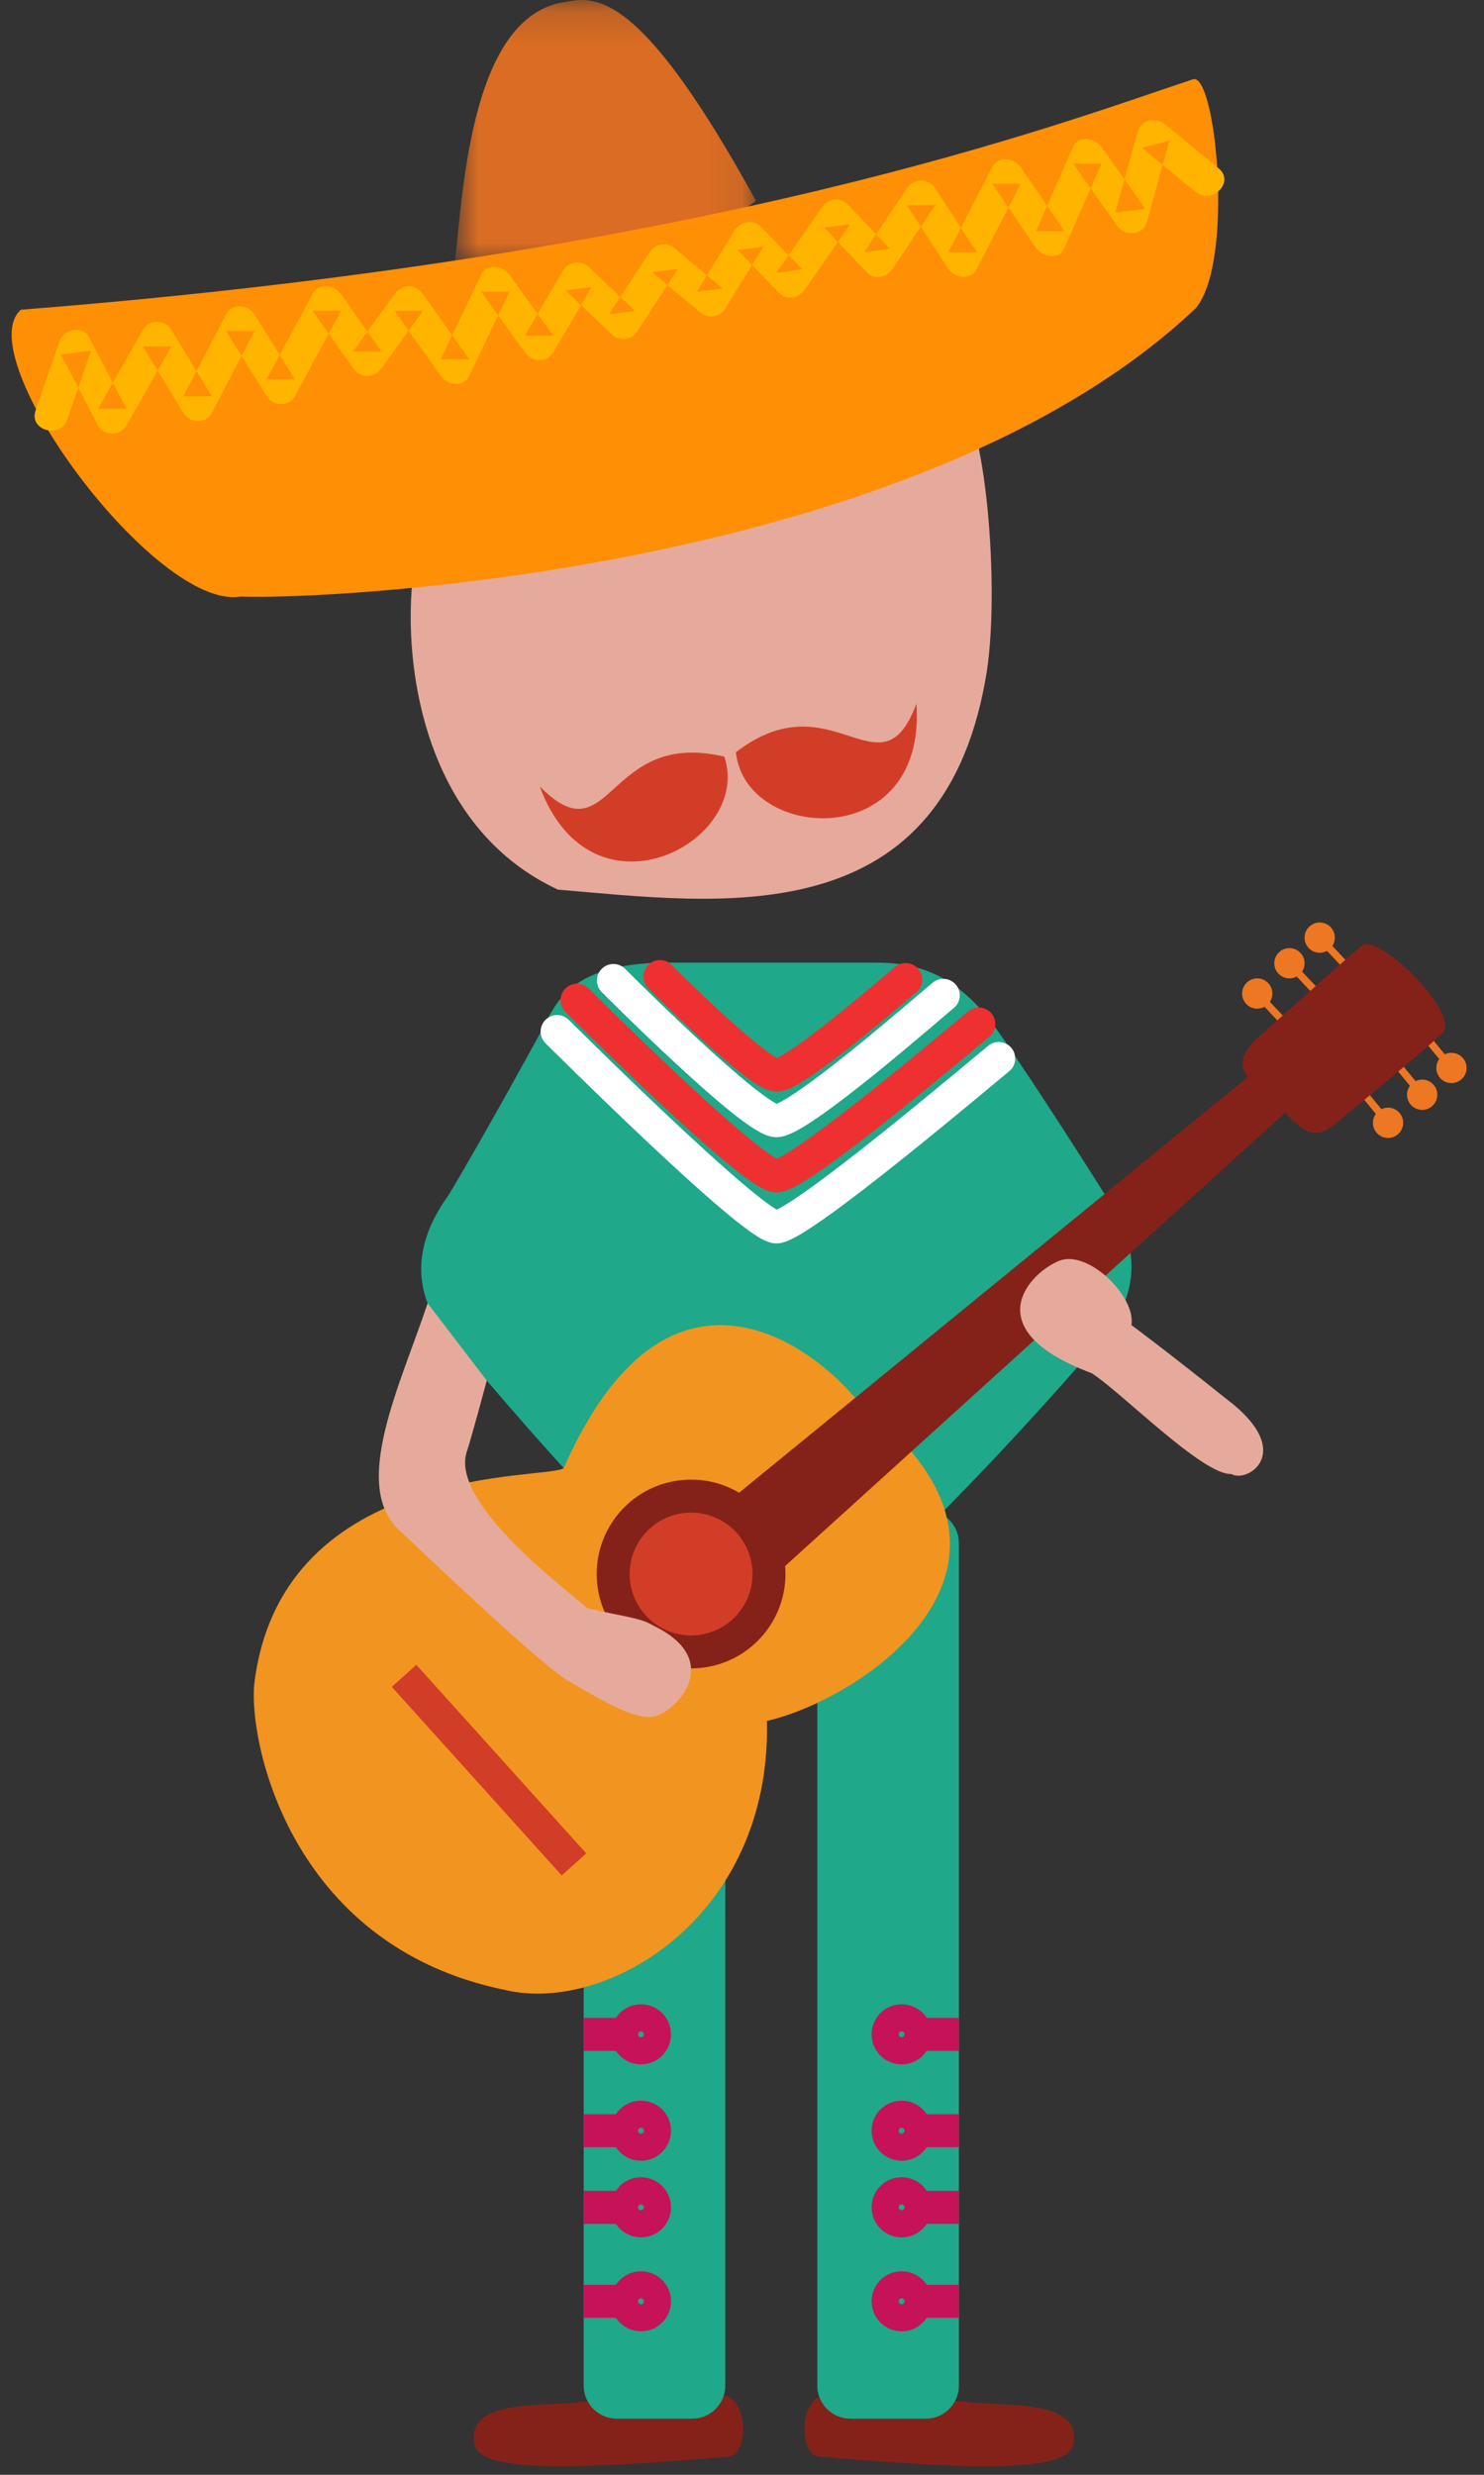 <?xml version="1.0" encoding="UTF-8" standalone="no"?>
<svg width="45px" height="75px" viewBox="0 0 45 75" version="1.1" xmlns="http://www.w3.org/2000/svg" xmlns:xlink="http://www.w3.org/1999/xlink">
    <rect x="0" y="0" width="45" height="75" fill="#333333" stroke="none"/>
    <!-- Generator: sketchtool 47.1 (45422) - http://www.bohemiancoding.com/sketch -->
    <title>4468926D-8EB5-41CD-8D17-AC6A2F212C40</title>
    <desc>Created with sketchtool.</desc>
    <defs>
        <polygon id="path-1" points="0.8 0.159 9.922 0.159 9.922 8.207 0.8 8.207 0.8 0.159"></polygon>
    </defs>
    <g id="Page-1" stroke="none" stroke-width="1" fill="none" fill-rule="evenodd">
        <g id="Cs12_2-3_Confirmation_photo" transform="translate(-42, -15)">
            <g id="charrito_green" transform="translate(42, 14.841)">
                <path d="M38.582,30.305 C38.561,30.557 38.341,30.746 38.087,30.726 C37.835,30.706 37.646,30.485 37.666,30.232 C37.687,29.979 37.908,29.791 38.161,29.811 C38.413,29.831 38.602,30.052 38.582,30.305" id="Fill-54" fill="#ED7722"></path>
                <polygon id="Fill-56" fill="#ED7722" points="38.93 30.97 38.769 31.121 38.05 30.357 38.211 30.205"></polygon>
                <path d="M39.558,29.388 C39.538,29.641 39.317,29.829 39.063,29.809 C38.811,29.789 38.623,29.568 38.642,29.315 C38.663,29.062 38.884,28.874 39.137,28.894 C39.39,28.914 39.578,29.135 39.558,29.388" id="Fill-58" fill="#ED7722"></path>
                <polygon id="Fill-60" fill="#ED7722" points="39.906 30.053 39.745 30.204 39.026 29.44 39.187 29.288"></polygon>
                <path d="M40.476,28.611 C40.456,28.863 40.235,29.052 39.981,29.032 C39.729,29.012 39.541,28.791 39.56,28.538 C39.581,28.285 39.802,28.097 40.055,28.117 C40.308,28.137 40.496,28.358 40.476,28.611" id="Fill-62" fill="#ED7722"></path>
                <polygon id="Fill-64" fill="#ED7722" points="40.824 29.276 40.663 29.427 39.944 28.663 40.105 28.511"></polygon>
                <path d="M42.113,33.728 C41.86,33.715 41.644,33.911 41.632,34.166 C41.62,34.417 41.816,34.633 42.068,34.645 C42.322,34.657 42.537,34.462 42.549,34.209 C42.562,33.956 42.366,33.74 42.113,33.728" id="Fill-66" fill="#ED7722"></path>
                <polygon id="Fill-68" fill="#ED7722" points="41.498 33.298 41.328 33.438 41.993 34.249 42.166 34.109"></polygon>
                <path d="M43.148,32.877 C42.895,32.865 42.678,33.06 42.666,33.314 C42.654,33.567 42.849,33.782 43.102,33.794 C43.355,33.806 43.572,33.611 43.584,33.358 C43.596,33.105 43.401,32.89 43.148,32.877" id="Fill-70" fill="#ED7722"></path>
                <polygon id="Fill-72" fill="#ED7722" points="42.532 32.447 42.361 32.588 43.027 33.398 43.199 33.258"></polygon>
                <path d="M44.035,32.066 C43.782,32.053 43.567,32.249 43.555,32.503 C43.542,32.755 43.737,32.97 43.99,32.983 C44.244,32.995 44.459,32.8 44.472,32.547 C44.484,32.294 44.288,32.079 44.035,32.066" id="Fill-74" fill="#ED7722"></path>
                <polygon id="Fill-76" fill="#ED7722" points="43.42 31.635 43.249 31.776 43.916 32.586 44.087 32.446"></polygon>
                <path d="M17.405,72.976 C16.261,73.072 14.212,72.921 14.373,74.156 C14.426,75.015 16.627,75.07 21.993,74.617 C22.691,74.693 22.744,72.976 21.993,72.761 C21.242,72.546 17.405,72.976 17.405,72.976" id="Fill-78" fill="#84221A"></path>
                <path d="M29.524,72.976 C30.668,73.072 32.717,72.921 32.556,74.156 C32.502,75.015 30.302,75.07 24.936,74.617 C24.238,74.693 24.185,72.976 24.936,72.761 C25.687,72.546 29.524,72.976 29.524,72.976" id="Fill-80" fill="#84221A"></path>
                <path d="M29.077,72.458 C29.077,73.009 28.627,73.458 28.077,73.458 L25.784,73.458 C25.234,73.458 24.784,73.009 24.784,72.458 L24.784,46.925 C24.784,46.376 25.234,45.925 25.784,45.925 L28.077,45.925 C28.627,45.925 29.077,46.376 29.077,46.925 L29.077,72.458 Z" id="Fill-82" fill="#1FA889"></path>
                <path d="M21.993,72.458 C21.993,73.009 21.543,73.458 20.993,73.458 L18.7,73.458 C18.15,73.458 17.7,73.009 17.7,72.458 L17.7,46.925 C17.7,46.376 18.15,45.925 18.7,45.925 L20.993,45.925 C21.543,45.925 21.993,46.376 21.993,46.925 L21.993,72.458 Z" id="Fill-84" fill="#1FA889"></path>
                <path d="M16.41,31.416 C16.848,30.604 17.234,29.273 20.485,29.332 L26.553,29.332 C27.73,29.332 28.998,29.604 30.266,31.416 C31.534,33.227 33.527,36.397 33.527,36.397 C33.799,36.849 35.033,38.389 33.708,40.382 C31.987,42.464 25.376,49.8 23.564,49.981 C21.119,49.8 14.578,41.727 14.145,41.286 C13.713,40.844 11.637,39.078 13.607,36.37 C14.694,34.559 16.41,31.416 16.41,31.416" id="Fill-86" fill="#1FA889"></path>
                <path d="M18.601,29.873 C18.601,29.873 22.835,34.123 23.541,34.123 C24.247,34.123 28.249,30.607 28.603,30.323" id="Stroke-88" stroke="#FFFFFF" stroke-linecap="round"></path>
                <path d="M20.011,29.754 C20.011,29.754 22.986,32.741 23.553,32.741 C24.119,32.741 27.18,30.071 27.464,29.845" id="Stroke-90" stroke="#EF3030" stroke-linecap="round"></path>
                <path d="M16.894,31.42 C16.894,31.42 22.835,37.342 23.541,37.342 C24.247,37.342 29.931,32.52 30.285,32.237" id="Stroke-92" stroke="#FFFFFF" stroke-linecap="round"></path>
                <path d="M17.498,30.471 C17.498,30.471 22.835,35.796 23.541,35.796 C24.248,35.796 29.328,31.476 29.681,31.193" id="Stroke-94" stroke="#EF3030" stroke-linecap="round"></path>
                <g id="Group-98" transform="translate(13, 0)">
                    <mask id="mask-2" fill="white">
                        <use xlink:href="#path-1"></use>
                    </mask>
                    <g id="Clip-97"></g>
                    <path d="M9.922,6.241 C6.631,0.261 5.236,-0.008 4.217,0.207 C1.319,0.53 1.05,5.788 0.8,8.054 C1.616,8.448 7.517,8.167 9.922,6.241" id="Fill-96" fill="#DA6C23" mask="url(#mask-2)"></path>
                </g>
                <path d="M12.771,16.333 C12.073,18.563 12.162,24.906 16.918,27.12 C21.752,27.522 28.498,28.54 29.881,20.76 C30.364,18.185 29.883,12.469 28.956,12.067 C28.03,11.664 13.293,14.669 12.771,16.333" id="Fill-99" fill="#E5AA9B"></path>
                <path d="M22.315,22.957 C25.253,20.692 26.703,24.393 27.789,21.485 C28.111,26.017 22.597,25.677 22.315,22.957" id="Fill-101" fill="#D23D27"></path>
                <path d="M21.965,23.091 C18.356,22.231 18.554,26.201 16.369,23.995 C17.936,28.259 22.824,25.686 21.965,23.091" id="Fill-103" fill="#D23D27"></path>
                <path d="M25.857,42.44 C24.516,40.883 20.19,37.629 17.094,44.649 C16.68,45.016 8.577,44.426 7.718,51.133 C7.504,52.743 8.685,59.129 15.339,60.471 C18.406,61.186 23.388,58.27 23.257,52.313 C25.968,51.69 31.652,48.02 27.091,43.567 C26.394,43.03 25.857,42.44 25.857,42.44" id="Fill-105" fill="#F29420"></path>
                <path d="M12.253,50.946 L17.405,56.661" id="Stroke-107" stroke="#D23D27"></path>
                <polygon id="Fill-109" fill="#84221A" points="21.993 45.739 23.541 47.86 38.974 33.878 37.869 32.772"></polygon>
                <path d="M38.04,32.943 C38.04,32.943 37.164,32.508 38.146,31.6 C39.173,30.703 40.708,29.294 41.312,28.81 C41.781,28.447 44.189,30.756 43.781,31.439 C42.848,32.286 40.875,33.899 40.875,33.899 C40.17,34.504 39.857,34.86 38.975,33.878 L38.04,32.943 Z" id="Fill-111" fill="#84221A"></path>
                <path d="M23.318,47.86 C23.318,49.165 22.261,50.221 20.956,50.221 C19.652,50.221 18.594,49.165 18.594,47.86 C18.594,46.555 19.652,45.499 20.956,45.499 C22.261,45.499 23.318,46.555 23.318,47.86" id="Fill-113" fill="#D23D27"></path>
                <path d="M23.318,47.86 C23.318,49.165 22.261,50.221 20.956,50.221 C19.652,50.221 18.594,49.165 18.594,47.86 C18.594,46.555 19.652,45.499 20.956,45.499 C22.261,45.499 23.318,46.555 23.318,47.86 Z" id="Stroke-115" stroke="#84221A"></path>
                <path d="M19.847,61.812 C19.847,62.038 19.663,62.221 19.436,62.221 C19.21,62.221 19.026,62.038 19.026,61.812 C19.026,61.584 19.21,61.401 19.436,61.401 C19.663,61.401 19.847,61.584 19.847,61.812 Z" id="Stroke-117" stroke="#C61257"></path>
                <path d="M17.7,61.812 L19.025,61.812" id="Stroke-119" stroke="#C61257"></path>
                <path d="M19.847,64.731 C19.847,64.958 19.663,65.141 19.436,65.141 C19.21,65.141 19.026,64.958 19.026,64.731 C19.026,64.504 19.21,64.321 19.436,64.321 C19.663,64.321 19.847,64.504 19.847,64.731 Z" id="Stroke-121" stroke="#C61257"></path>
                <path d="M17.7,64.731 L19.025,64.731" id="Stroke-123" stroke="#C61257"></path>
                <path d="M19.847,67.054 C19.847,67.279 19.663,67.464 19.436,67.464 C19.21,67.464 19.026,67.279 19.026,67.054 C19.026,66.825 19.21,66.642 19.436,66.642 C19.663,66.642 19.847,66.825 19.847,67.054 Z" id="Stroke-125" stroke="#C61257"></path>
                <path d="M17.7,67.054 L19.025,67.054" id="Stroke-127" stroke="#C61257"></path>
                <path d="M19.847,69.901 C19.847,70.128 19.663,70.311 19.436,70.311 C19.21,70.311 19.026,70.128 19.026,69.901 C19.026,69.674 19.21,69.491 19.436,69.491 C19.663,69.491 19.847,69.674 19.847,69.901 Z" id="Stroke-129" stroke="#C61257"></path>
                <path d="M17.7,69.901 L19.025,69.901" id="Stroke-131" stroke="#C61257"></path>
                <path d="M26.93,61.812 C26.93,62.038 27.114,62.221 27.341,62.221 C27.568,62.221 27.751,62.038 27.751,61.812 C27.751,61.584 27.568,61.401 27.341,61.401 C27.114,61.401 26.93,61.584 26.93,61.812 Z" id="Stroke-133" stroke="#C61257"></path>
                <path d="M29.077,61.812 L27.751,61.812" id="Stroke-135" stroke="#C61257"></path>
                <path d="M26.93,64.731 C26.93,64.958 27.114,65.141 27.341,65.141 C27.568,65.141 27.751,64.958 27.751,64.731 C27.751,64.504 27.568,64.321 27.341,64.321 C27.114,64.321 26.93,64.504 26.93,64.731 Z" id="Stroke-137" stroke="#C61257"></path>
                <path d="M29.077,64.731 L27.751,64.731" id="Stroke-139" stroke="#C61257"></path>
                <path d="M26.93,67.054 C26.93,67.279 27.114,67.464 27.341,67.464 C27.568,67.464 27.751,67.279 27.751,67.054 C27.751,66.825 27.568,66.642 27.341,66.642 C27.114,66.642 26.93,66.825 26.93,67.054 Z" id="Stroke-141" stroke="#C61257"></path>
                <path d="M29.077,67.054 L27.751,67.054" id="Stroke-143" stroke="#C61257"></path>
                <path d="M26.93,69.901 C26.93,70.128 27.114,70.311 27.341,70.311 C27.568,70.311 27.751,70.128 27.751,69.901 C27.751,69.674 27.568,69.491 27.341,69.491 C27.114,69.491 26.93,69.674 26.93,69.901 Z" id="Stroke-145" stroke="#C61257"></path>
                <path d="M29.077,69.901 L27.751,69.901" id="Stroke-147" stroke="#C61257"></path>
                <path d="M0.635,9.545 C-0.975,10.94 4.714,18.668 7.289,18.238 C10.187,18.345 27.896,17.433 36.268,9.491 C37.448,8.042 36.855,2.254 36.16,2.568 C32.243,3.857 21.832,7.881 0.635,9.545" id="Fill-149" fill="#FF8F04"></path>
                <path d="M2.044,12.864 C2.283,12.171 2.522,11.477 2.761,10.784 C2.457,10.824 2.152,10.864 1.847,10.904 C2.222,11.62 2.597,12.337 2.972,13.053 C3.147,13.388 3.655,13.369 3.835,13.053 L5.197,10.658 L4.334,10.658 C4.743,11.33 5.151,12.001 5.56,12.673 C5.747,12.98 6.245,13.015 6.423,12.673 C6.855,11.845 7.287,11.017 7.718,10.189 L6.855,10.189 C7.263,10.846 7.672,11.504 8.081,12.162 C8.272,12.47 8.76,12.503 8.944,12.162 C9.41,11.3 9.875,10.438 10.34,9.576 L9.477,9.576 C9.886,10.156 10.294,10.735 10.704,11.315 C10.932,11.638 11.338,11.631 11.567,11.315 C11.987,10.735 12.407,10.156 12.827,9.576 L11.964,9.576 C12.43,10.234 12.897,10.892 13.364,11.55 C13.561,11.828 14.051,11.918 14.227,11.55 C14.635,10.699 15.043,9.848 15.45,8.998 L14.587,8.998 C15.029,9.61 15.472,10.223 15.915,10.835 C16.129,11.131 16.575,11.182 16.778,10.835 C17.165,10.177 17.551,9.519 17.937,8.862 L17.152,8.963 L18.548,10.29 C18.79,10.519 19.155,10.462 19.333,10.189 C19.742,9.561 20.151,8.934 20.56,8.306 L19.774,8.407 C20.251,8.808 20.728,9.209 21.205,9.609 C21.453,9.818 21.81,9.799 21.99,9.508 C22.376,8.884 22.762,8.26 23.148,7.636 L22.363,7.738 C22.783,8.169 23.203,8.599 23.624,9.031 C23.862,9.276 24.229,9.188 24.409,8.929 C24.867,8.271 25.325,7.614 25.782,6.955 L24.997,7.056 C25.425,7.507 25.853,7.957 26.28,8.407 C26.513,8.653 26.891,8.566 27.065,8.306 C27.497,7.663 27.929,7.02 28.36,6.377 L27.497,6.377 C27.917,7.02 28.336,7.663 28.757,8.306 C28.951,8.603 29.439,8.657 29.62,8.306 C30.063,7.447 30.506,6.589 30.949,5.73 L30.086,5.73 C30.528,6.377 30.971,7.024 31.414,7.67 C31.602,7.946 32.113,8.042 32.277,7.67 C32.652,6.82 33.027,5.968 33.401,5.118 L32.538,5.118 C32.981,5.742 33.423,6.366 33.866,6.99 C34.108,7.331 34.656,7.315 34.78,6.87 C35.007,6.053 35.234,5.237 35.461,4.42 C35.183,4.493 34.904,4.567 34.626,4.64 C35.168,5.084 35.709,5.529 36.25,5.972 C36.744,6.378 37.456,5.675 36.957,5.265 C36.416,4.822 35.875,4.377 35.333,3.933 C35.05,3.701 34.606,3.765 34.498,4.154 C34.27,4.971 34.043,5.788 33.816,6.605 C34.12,6.565 34.425,6.525 34.73,6.485 C34.287,5.861 33.844,5.237 33.401,4.613 C33.21,4.343 32.704,4.237 32.538,4.613 C32.163,5.464 31.788,6.315 31.414,7.165 L32.277,7.165 C31.835,6.519 31.392,5.872 30.949,5.225 C30.75,4.935 30.269,4.869 30.086,5.225 C29.643,6.084 29.2,6.943 28.757,7.802 L29.62,7.802 C29.2,7.158 28.78,6.515 28.36,5.872 C28.148,5.547 27.71,5.553 27.497,5.872 C27.065,6.515 26.633,7.158 26.202,7.802 L26.987,7.7 C26.56,7.25 26.132,6.8 25.704,6.349 C25.468,6.101 25.097,6.195 24.919,6.45 C24.461,7.109 24.003,7.767 23.545,8.425 L24.331,8.323 C23.91,7.892 23.49,7.462 23.07,7.031 C22.84,6.795 22.452,6.861 22.285,7.132 C21.898,7.756 21.512,8.379 21.127,9.003 L21.912,8.902 C21.435,8.502 20.958,8.101 20.481,7.7 C20.228,7.488 19.883,7.515 19.696,7.802 C19.287,8.429 18.878,9.056 18.47,9.684 L19.255,9.583 L17.859,8.256 C17.626,8.034 17.24,8.073 17.074,8.357 C16.688,9.015 16.301,9.673 15.915,10.33 L16.778,10.33 C16.336,9.718 15.893,9.106 15.45,8.493 C15.251,8.218 14.764,8.123 14.587,8.493 C14.179,9.344 13.772,10.195 13.364,11.045 L14.227,11.045 C13.761,10.387 13.294,9.729 12.827,9.071 C12.599,8.749 12.193,8.754 11.964,9.071 C11.544,9.651 11.124,10.23 10.704,10.81 L11.567,10.81 C11.158,10.23 10.75,9.651 10.34,9.071 C10.135,8.78 9.669,8.717 9.477,9.071 C9.011,9.933 8.546,10.795 8.081,11.657 L8.944,11.657 C8.535,11 8.127,10.342 7.718,9.684 C7.529,9.38 7.034,9.34 6.855,9.684 C6.423,10.512 5.991,11.34 5.56,12.168 L6.423,12.168 C6.015,11.497 5.606,10.825 5.197,10.154 C5.005,9.838 4.523,9.822 4.334,10.154 L2.972,12.549 L3.835,12.549 C3.461,11.832 3.086,11.115 2.711,10.399 C2.497,9.99 1.929,10.134 1.797,10.518 C1.558,11.212 1.319,11.905 1.08,12.598 C0.869,13.21 1.836,13.47 2.044,12.864" id="Fill-151" fill="#FFB500"></path>
                <path d="M13.868,52.737 L38.04,32.943" id="Fill-153" fill="#E6E6E6"></path>
                <path d="M14.225,53.134 L38.232,33.136" id="Fill-155" fill="#E6E6E6"></path>
                <path d="M14.577,53.524 L38.407,33.31" id="Fill-157" fill="#E6E6E6"></path>
                <path d="M14.958,53.946 L38.583,33.486" id="Fill-159" fill="#E6E6E6"></path>
                <path d="M15.305,54.333 L38.739,33.642" id="Fill-161" fill="#E6E6E6"></path>
                <path d="M15.615,54.675 L38.9,33.803" id="Fill-163" fill="#E6E6E6"></path>
                <path d="M12.967,39.655 C12.15,42.106 10.643,45.151 12.092,46.518 C13.541,47.887 16.52,50.704 17.244,51.106 C17.968,51.509 19.229,52.339 19.86,52.173 C20.544,51.993 21.973,50.464 19.8,49.417 C19.397,49.175 18.894,49.155 17.807,48.893 C17.284,48.411 13.581,45.694 14.165,44.124 C14.366,43.479 14.761,41.997 14.761,41.997 L12.967,39.655 Z" id="Fill-165" fill="#E5AA9B"></path>
                <path d="M34.31,40.317 C34.444,39.434 32.995,38.04 32.136,38.362 C31.276,38.684 29.506,40.43 33.102,41.774 C33.959,42.309 36.483,44.881 37.34,44.829 C37.825,45.124 39.327,44.157 37.179,42.547 C35.301,41.046 34.31,40.317 34.31,40.317" id="Fill-167" fill="#E5AA9B"></path>
            </g>
        </g>
    </g>
</svg>